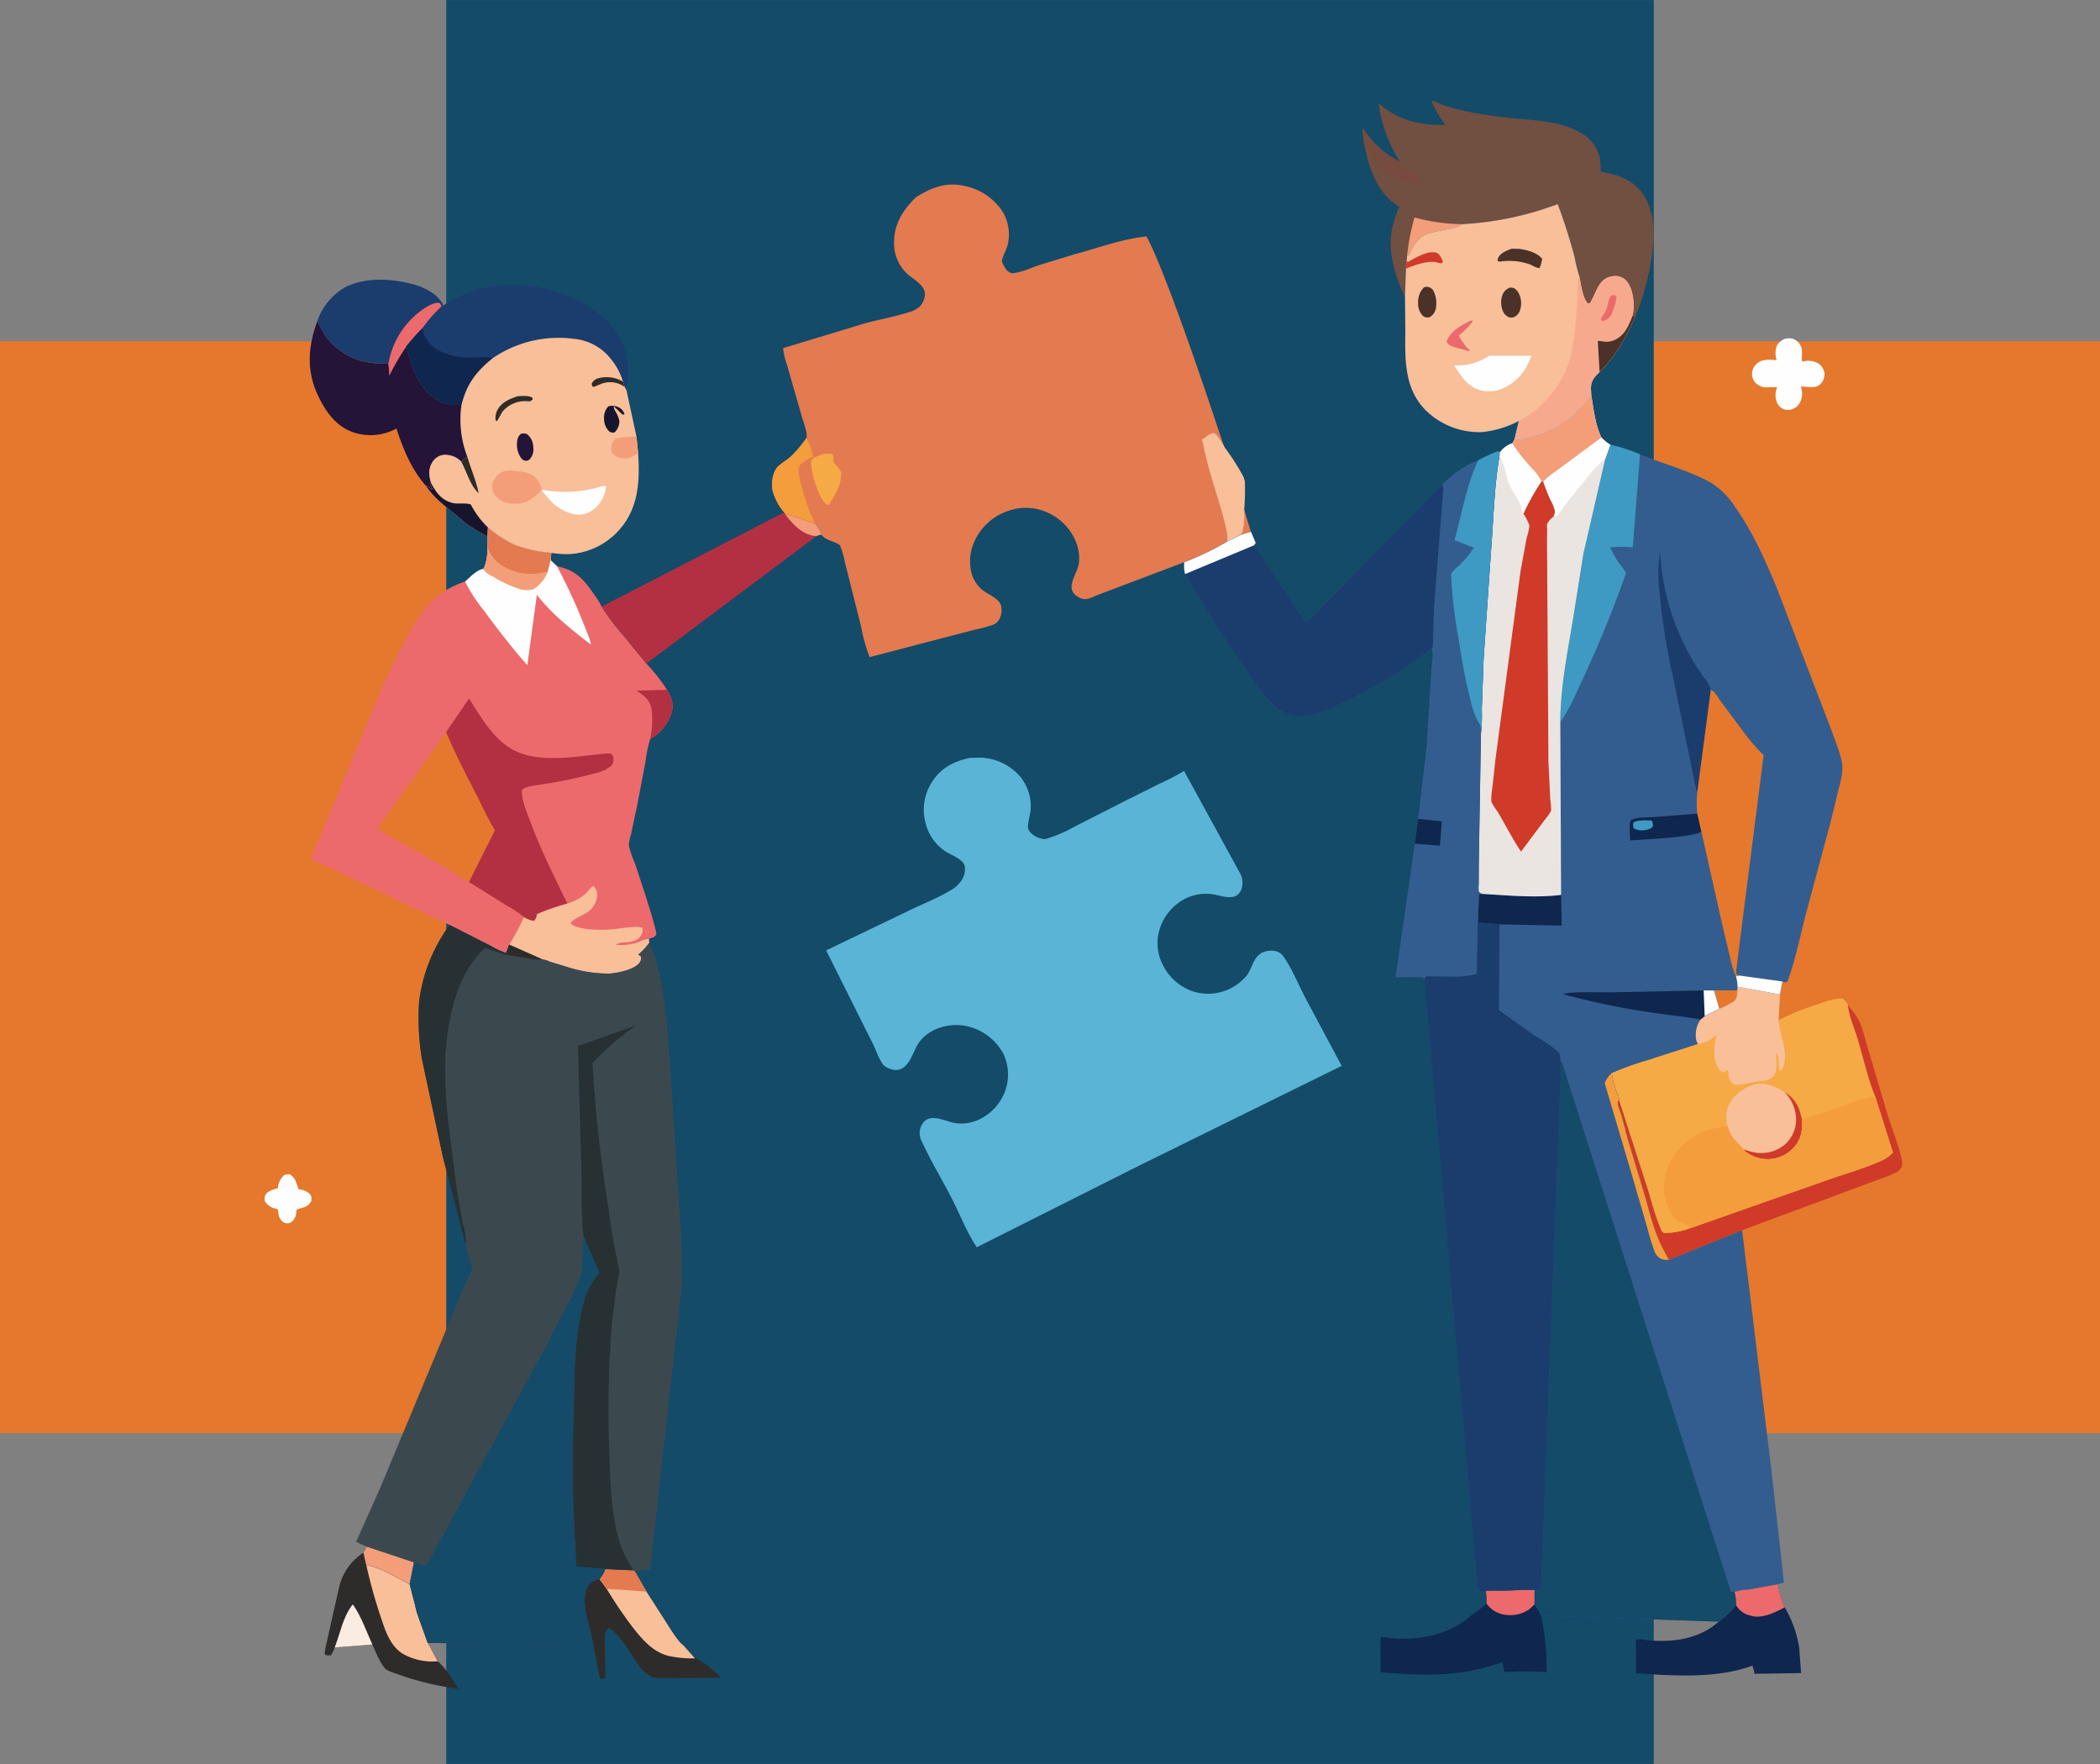 <svg xmlns="http://www.w3.org/2000/svg" xmlns:xlink="http://www.w3.org/1999/xlink" width="400" height="336" viewBox="0 0 400 336">
  <rect x="0" y="0" width="400" height="336" fill="#808080" stroke="none"/>
  <defs>
    <clipPath id="clip-path">
      <rect id="Rectángulo_421525" data-name="Rectángulo 421525" width="400" height="336" transform="translate(181 5001.991)" fill="#fff" stroke="#707070" stroke-width="1"/>
    </clipPath>
    <clipPath id="clip-path-2">
      <rect id="Rectángulo_421905" data-name="Rectángulo 421905" width="327.339" height="319.628" fill="none"/>
    </clipPath>
    <clipPath id="clip-path-3">
      <path id="Trazado_1180236" data-name="Trazado 1180236" d="M609.589,26.653a18.387,18.387,0,0,0,2.7,4.631c-5.039.071-8.9-.8-12.747-4.141l.3,1.964a27.613,27.613,0,0,0,3.746,9.177,17.4,17.4,0,0,1-7.049-6.378,15.429,15.429,0,0,0,.2,2.7c.792,4.451,2.335,9.334,6.259,12.005l.453.28a27.648,27.648,0,0,0-1.3,3.94l-.06.26c-.894,4.2.6,9.2,2.472,12.94l.183-5.377a9.513,9.513,0,0,1,.137-1.493l.1-1.142.348.05.1-.28a8.758,8.758,0,0,1,2.216-3.149c1.205-.879,3.568-1.174,5.03-1.485a7.543,7.543,0,0,0,2.811-.973,60.643,60.643,0,0,0,18.164-3.821,102.677,102.677,0,0,1,3.245,10.2,28.9,28.9,0,0,0,.868,3.515c.327,1.486.586,4.017,1.581,5.159l.378.042c1.327-1.843,1.531-4.723,4.253-5.155a2.924,2.924,0,0,1,2.53.627c1.269,1.126,1.611,3.409,1.626,5.023a10.866,10.866,0,0,1-.189,1.772l.406.366c2.283-5.015,4.517-14.585,3.116-19.858l-.088-.314a10.049,10.049,0,0,0-1.463-3.267c-1.976-2.786-4.856-3.747-8.082-4.278a12.6,12.6,0,0,0-.191-2.747,7.281,7.281,0,0,0-3.374-4.529c-4.027-2.428-8.956-2.477-13.5-2.949-2.846-.3-5.621-.687-8.428-1.252a34.472,34.472,0,0,1-4.79-1.324,10.276,10.276,0,0,0-1.9-.753.258.258,0,0,0-.062.006" transform="translate(-596.519 -26.647)" fill="none"/>
    </clipPath>
    <linearGradient id="linear-gradient" x1="-4.886" y1="5.3" x2="-4.878" y2="5.3" gradientUnits="objectBoundingBox">
      <stop offset="0" stop-color="#523a2f"/>
      <stop offset="1" stop-color="#714f41"/>
    </linearGradient>
    <clipPath id="clip-path-5">
      <path id="Trazado_1180256" data-name="Trazado 1180256" d="M692.281,116.022c-2.723.432-2.927,3.312-4.253,5.155l-.378-.042c-1-1.142-1.254-3.674-1.581-5.159l-.129.34a2.787,2.787,0,0,0-.146,1.077c.011,2.077-.187,4.179-.333,6.251-.258,3.64-.6,7.284-2.116,10.653a21,21,0,0,1-4.643,6.346,17.812,17.812,0,0,1-4.139,2.925l-.844,3.513a.852.852,0,0,0,.415.134,7.34,7.34,0,0,0,1.95-.393,20.029,20.029,0,0,0,7.294-3.187,20.424,20.424,0,0,0,4.208-4.006l.771-.98-.062-1.112c-.056-1.651.576-2.2,1.635-3.32,3.1-2.95,4.987-6.553,6.723-10.407l-.406-.366a10.872,10.872,0,0,0,.189-1.772c-.015-1.614-.357-3.9-1.626-5.023a2.711,2.711,0,0,0-1.87-.682,4.208,4.208,0,0,0-.659.055" transform="translate(-673.718 -115.967)" fill="none"/>
    </clipPath>
    <linearGradient id="linear-gradient-2" x1="-6.713" y1="8.926" x2="-6.703" y2="8.926" gradientUnits="objectBoundingBox">
      <stop offset="0" stop-color="#e5785e"/>
      <stop offset="1" stop-color="#f7a98e"/>
    </linearGradient>
  </defs>
  <g id="Enmascarar_grupo_1211514" data-name="Enmascarar grupo 1211514" transform="translate(-181 -5001.991)" clip-path="url(#clip-path)">
    <rect id="Rectángulo_421524" data-name="Rectángulo 421524" width="400" height="208" transform="translate(181 5066.991)" fill="#e5782d"/>
    <path id="Trazado_1177184" data-name="Trazado 1177184" d="M0,0H230V335.981H0Z" transform="translate(266 5002)" fill="#134b69"/>
    <g id="Grupo_1224198" data-name="Grupo 1224198" transform="translate(217.331 5011.176)">
      <g id="Grupo_1224189" data-name="Grupo 1224189" transform="translate(0 0.001)">
        <g id="Grupo_1224188" data-name="Grupo 1224188" transform="translate(0 0)" clip-path="url(#clip-path-2)">
          <path id="Trazado_1180227" data-name="Trazado 1180227" d="M41.477,573.153l.886-.073c1.071.61,1.32,1.763,1.695,2.861a3.5,3.5,0,0,1,2,.775c.535.533.469.679.465,1.4-.725,1.43-1.586,1.149-2.855,1.755l-.061.679a2.353,2.353,0,0,1-1.061,1.746l-.29.082a1.2,1.2,0,0,1-1.118-.2,2.22,2.22,0,0,1-.9-1.664,1.9,1.9,0,0,0-.214-.8l-.194-.052a3.193,3.193,0,0,1-2.173-1.413,1.837,1.837,0,0,1,.053-1.1c.4-.906,1.573-1.132,2.432-1.428a3.443,3.443,0,0,1,1.329-2.56" transform="translate(-23.532 -358.607)" fill="#fefefe"/>
          <path id="Trazado_1180228" data-name="Trazado 1180228" d="M801.092,147.672l.657-.062a2.29,2.29,0,0,1,1.654.735c.9.893.769,1.824.734,3a1.27,1.27,0,0,0,.122.737,3.721,3.721,0,0,1,3.015.32,2.735,2.735,0,0,1,1.171,1.865,2.626,2.626,0,0,1-.638,1.926c-1.037,1.222-2.564.492-3.885.65l.084.21a3.63,3.63,0,0,1-.292,2.9,2.6,2.6,0,0,1-1.888,1.294,3.6,3.6,0,0,1-.842-.036,2.3,2.3,0,0,1-1.458-1.1,3.564,3.564,0,0,1-.174-2.9l.069-.27-1.637,0a2.884,2.884,0,0,1-2.536-.912,2.372,2.372,0,0,1-.589-1.769,2.534,2.534,0,0,1,.9-1.8c1.024-.909,2.288-.79,3.553-.7l.226.019a4.088,4.088,0,0,1,.052-2.777,2.873,2.873,0,0,1,1.7-1.34" transform="translate(-497.257 -92.368)" fill="#fefefe"/>
          <path id="Trazado_1180230" data-name="Trazado 1180230" d="M770.128,486.955a18.287,18.287,0,0,1,2.223,3.136c.67,1.649,1.095,3.471,1.619,5.178L777.5,507.19c.9,3.065,2.242,6.145,2.915,9.255a3.894,3.894,0,0,1,.006,1.317,2.992,2.992,0,0,1-.939,1,26.261,26.261,0,0,1-3.763,1.534l-5.969,2.223-16.24,6.016-3.514,1.338-13.982,5.636c-.73-1.407-1.523-2.827-2.111-4.3-1.048-2.622-1.688-5.391-2.492-8.091l-3.159-10.477-.172-.582-.084-.468-.185-.35a3.482,3.482,0,0,0-.161-.973c-.163-.363-.109-.148-.174-.5a22.935,22.935,0,0,0-.979-3.233,2.583,2.583,0,0,1-.18-1.263l.262-.082,5.653,17.565a66.227,66.227,0,0,0,2.289,6.942,1.7,1.7,0,0,0,.588.7,14.4,14.4,0,0,0,5-.924l8.8-3.1,16.233-5.7c3.782-1.385,7.837-2.461,11.508-4.113a7.3,7.3,0,0,0,2.064-1.493l-3.342-10.582c-1.428-3.408-2.292-7.391-3.351-10.941-.631-2.115-1.693-4.394-1.89-6.585" transform="translate(-454.489 -304.714)" fill="#cf3b28"/>
          <path id="Trazado_1180231" data-name="Trazado 1180231" d="M62,138.976a33.5,33.5,0,0,0,1.638,2.925,13.122,13.122,0,0,0,6.712,4.607,17.448,17.448,0,0,0,5.221.5l.164,2.272a43.476,43.476,0,0,1,3.225-5.512c.984,3.792,2.339,8.062,5.921,10.235,1.61.976,2.769.922,4.6.879a19.727,19.727,0,0,0,1.086,9.838l-1.14.974a4.18,4.18,0,0,0-3.09-1.284,2.791,2.791,0,0,0-2.112,1.009,3.694,3.694,0,0,0-.85,2.894,6.639,6.639,0,0,0,.324,1.506l-.241.185.149.237c.176.289.346.508.259.844a4.288,4.288,0,0,0-1.178-.814h-.019c-2.676-2.979-4.386-7.1-5.585-10.872l-.612.313a10.36,10.36,0,0,1-7.668.395c-3.366-1.21-5.3-4.054-6.746-7.169-2.159-4.651-1.786-9.258-.055-13.96" transform="translate(-37.898 -86.965)" fill="#231438"/>
          <path id="Trazado_1180232" data-name="Trazado 1180232" d="M64.394,125.728a11.843,11.843,0,0,1,5.294-6.468c4.264-2.177,9.847-1.633,14.255-.186,1.8.785,3.645,1.742,4.442,3.657a23.875,23.875,0,0,1,18.593-3.381c5.318,1.09,11.355,3.847,14.426,8.535,2.2,3.353,2.453,7.074,1.883,10.94a3.508,3.508,0,0,1-.338-.624l-.328-.977a12.138,12.138,0,0,0-2.22-4.211,10.038,10.038,0,0,0-7.01-3.926,22.252,22.252,0,0,0-15.556,3.655c-3.171,2.569-4.963,4.906-5.963,8.893-1.828.043-2.987.1-4.6-.879-3.582-2.172-4.938-6.442-5.921-10.235a43.478,43.478,0,0,0-3.225,5.512l-.164-2.272a17.448,17.448,0,0,1-5.221-.5,13.122,13.122,0,0,1-6.712-4.607,33.5,33.5,0,0,1-1.638-2.925" transform="translate(-40.295 -73.717)" fill="#1b3d6d"/>
          <path id="Trazado_1180233" data-name="Trazado 1180233" d="M100.659,141.117l.143-.717a15.732,15.732,0,0,1,5.854-9.183c.911-.691,2.53-1.8,3.692-1.64l.451.618a28.192,28.192,0,0,0-3.7,4.23,41.848,41.848,0,0,0-3.052,3.453,43.427,43.427,0,0,0-3.224,5.512Z" transform="translate(-62.988 -81.073)" fill="#ec6a6b"/>
          <path id="Trazado_1180234" data-name="Trazado 1180234" d="M112.765,142.559a6.116,6.116,0,0,0,2.936,4.123A12.131,12.131,0,0,0,119.763,148l.272.047c1.992.323,4.27-.269,6.159.183-3.171,2.569-4.963,4.906-5.963,8.893-1.828.043-2.987.1-4.6-.879-3.583-2.172-4.938-6.442-5.922-10.235a41.786,41.786,0,0,1,3.052-3.453" transform="translate(-68.653 -89.207)" fill="#0f264e"/>
        </g>
      </g>
      <g id="Grupo_1224191" data-name="Grupo 1224191" transform="translate(223.245 9.973)">
        <g id="Grupo_1224190" data-name="Grupo 1224190" clip-path="url(#clip-path-3)">
          <rect id="Rectángulo_421906" data-name="Rectángulo 421906" width="46.671" height="60.215" transform="translate(-4.129 40.863) rotate(-84.295)" fill="url(#linear-gradient)"/>
        </g>
      </g>
      <g id="Grupo_1224193" data-name="Grupo 1224193" transform="translate(0 0.001)">
        <g id="Grupo_1224192" data-name="Grupo 1224192" transform="translate(0 0)" clip-path="url(#clip-path-2)">
          <path id="Trazado_1180237" data-name="Trazado 1180237" d="M619.138,93.254a40.982,40.982,0,0,1,1.392-7.109,36,36,0,0,0,9.107,1.272,7.549,7.549,0,0,1-2.811.973c-1.461.311-3.825.606-5.03,1.485a8.76,8.76,0,0,0-2.216,3.149l-.1.28Z" transform="translate(-387.428 -53.906)" fill="#f39e79"/>
          <path id="Trazado_1180238" data-name="Trazado 1180238" d="M596.734,43.4a15.427,15.427,0,0,1-.2-2.7,17.4,17.4,0,0,0,7.049,6.378l.03.007c1.587,1.723,3.658,3.152,5.4,4.742a25.913,25.913,0,0,1-7.421-2.419,8.474,8.474,0,0,1-3.462-3.479l-.21-.43a3.581,3.581,0,0,1-.621-1.423c-.092-.376-.273-.43-.563-.674" transform="translate(-373.273 -25.469)" fill="#774b3d"/>
          <path id="Trazado_1180239" data-name="Trazado 1180239" d="M132.423,151.219a22.251,22.251,0,0,1,15.556-3.655,10.037,10.037,0,0,1,7.01,3.926,12.138,12.138,0,0,1,2.221,4.211l.328.977a3.511,3.511,0,0,0,.338.624l1.906,8.855.318,3.119c.336,5.244.127,10.42-3.527,14.58a13.709,13.709,0,0,1-9.368,4.686,17.6,17.6,0,0,1-3.647-.229,26.408,26.408,0,0,1-6.968-1.523,23.576,23.576,0,0,1-5.089-3.31l-.058,1.714a29.761,29.761,0,0,1-4.284-2.59c-2.558-2.368-5.552-4.093-7.492-7.1a4.286,4.286,0,0,1,1.177.814c.087-.336-.082-.555-.258-.844l-.149-.237.242-.185a6.685,6.685,0,0,1-.324-1.506,3.7,3.7,0,0,1,.85-2.894,2.794,2.794,0,0,1,2.112-1.009,4.181,4.181,0,0,1,3.089,1.284l1.14-.975a19.721,19.721,0,0,1-1.086-9.837c1-3.988,2.792-6.324,5.962-8.893" transform="translate(-74.882 -92.194)" fill="#f8bf99"/>
          <path id="Trazado_1180240" data-name="Trazado 1180240" d="M210.346,169.244l-.764-.425a4.738,4.738,0,0,0-3.725-.125l-1.421.593-.281-.178-.1-.438a1.9,1.9,0,0,1,1.285-1.05,6.2,6.2,0,0,1,4.17.365l.5.28Z" transform="translate(-127.69 -104.76)" fill="#2e2c2a"/>
          <path id="Trazado_1180241" data-name="Trazado 1180241" d="M138.812,207.767c.685,2.326,1.711,4.624,2.182,7-1.641-1.457-2.266-4.106-3.323-6.024Z" transform="translate(-86.149 -130.011)" fill="#2e2c2a"/>
          <path id="Trazado_1180242" data-name="Trazado 1180242" d="M159.333,177.033c.859-.038,2.165-.2,2.876.338l-.044.333-.5.292h-.329a5.646,5.646,0,0,0-4.909,1.993l-1,1.781-.27-.119a3.127,3.127,0,0,1,.3-1.939c.783-1.534,2.342-2.169,3.882-2.677" transform="translate(-97.068 -110.746)" fill="#2e2c2a"/>
          <path id="Trazado_1180243" data-name="Trazado 1180243" d="M211.177,182.1l.229-.061a2.71,2.71,0,0,1,1.931.351,2.132,2.132,0,0,1,.92,1.207l-.359.086-1.717-1.636a2.452,2.452,0,0,0,.314.959,5.573,5.573,0,0,1,.78,1.891,2.953,2.953,0,0,1-.855,2.1c-.3.221-.612.043-.955-.024a3.223,3.223,0,0,1-1.094-2.342,3.138,3.138,0,0,1,.8-2.526" transform="translate(-131.632 -113.88)" fill="#17142e"/>
          <path id="Trazado_1180244" data-name="Trazado 1180244" d="M166.826,196.144a1.747,1.747,0,0,1,1.151.04,3.24,3.24,0,0,1,1.2,2.578,2.747,2.747,0,0,1-.757,2.3c-.363.194-.223.166-.6.206a1.159,1.159,0,0,1-.9-.438,4.316,4.316,0,0,1-.823-3.1,2.073,2.073,0,0,1,.725-1.591" transform="translate(-103.931 -122.689)" fill="#231438"/>
          <path id="Trazado_1180245" data-name="Trazado 1180245" d="M218.846,197.634l.318,3.119c-1.153.741-1.875,1.3-3.318.956a2.485,2.485,0,0,1-1.762-1.215,2.824,2.824,0,0,1,.487-2.22c.537-.619,3.412-.571,4.275-.639" transform="translate(-133.947 -123.67)" fill="#f39e79"/>
          <path id="Trazado_1180246" data-name="Trazado 1180246" d="M119.667,221.843a4.284,4.284,0,0,1,1.177.814c.087-.337-.082-.555-.258-.845l-.149-.237.242-.185c.933,1.746,1.879,3.119,3.894,3.718,1.157.344,2.716-.065,3.666.354a16.385,16.385,0,0,0,3.263,4.36l-.058,1.714a29.724,29.724,0,0,1-4.284-2.589c-2.558-2.368-5.552-4.094-7.492-7.1" transform="translate(-74.882 -138.536)" fill="#17142e"/>
          <path id="Trazado_1180247" data-name="Trazado 1180247" d="M190.2,222.733c.321-.04.14-.049.535.1a6.014,6.014,0,0,1-.962,2.8,5.332,5.332,0,0,1-3.367,2.488c-2.051.38-3.82-.624-5.428-1.751a22.706,22.706,0,0,1-2.6-2.936,24.3,24.3,0,0,0,11.819-.7" transform="translate(-111.62 -139.36)" fill="#fefefe"/>
          <path id="Trazado_1180248" data-name="Trazado 1180248" d="M155.848,215.089a11.119,11.119,0,0,1,4.7.544c1.392.579,1.832,1.655,2.348,2.978a9.822,9.822,0,0,1-2.959,2.347,6.318,6.318,0,0,1-2.954.348l-.255-.048-.244-.043a4.022,4.022,0,0,1-2.64-1.653,2.7,2.7,0,0,1-.335-2.3,3.687,3.687,0,0,1,2.341-2.174" transform="translate(-95.979 -134.574)" fill="#f39e79"/>
          <path id="Trazado_1180249" data-name="Trazado 1180249" d="M628.93,83.153a60.655,60.655,0,0,0,18.164-3.821,102.709,102.709,0,0,1,3.245,10.2,28.906,28.906,0,0,0,.868,3.515c.328,1.486.586,4.017,1.581,5.159l.378.043c1.327-1.843,1.531-4.724,4.253-5.156a2.925,2.925,0,0,1,2.53.627c1.269,1.126,1.611,3.409,1.626,5.022a10.872,10.872,0,0,1-.189,1.773l.406.366c-1.736,3.855-3.623,7.457-6.723,10.407-1.059,1.125-1.692,1.67-1.635,3.32l.062,1.112-.771.98a20.424,20.424,0,0,1-4.208,4.006,20.042,20.042,0,0,1-7.294,3.187,7.354,7.354,0,0,1-1.95.393.852.852,0,0,1-.415-.134l.844-3.513a19.293,19.293,0,0,1-7,2.119,14.58,14.58,0,0,1-10.38-3.8c-4.388-4.076-4.328-9.637-4.25-15.185L618.008,97l.183-5.377a9.5,9.5,0,0,1,.137-1.493l.1-1.142.348.05.1-.28a8.763,8.763,0,0,1,2.216-3.149c1.205-.879,3.568-1.174,5.03-1.485a7.544,7.544,0,0,0,2.811-.973" transform="translate(-386.721 -49.643)" fill="#f8bf99"/>
          <path id="Trazado_1180250" data-name="Trazado 1180250" d="M618.635,105.459l.23.219c1.375-.731,3.862-2.3,5.494-1.728.554.2.941,1.036,1.128,1.541l-.067.42a2.7,2.7,0,0,1-.973-.128c-1.71-.458-4.341.514-5.949,1.171a9.5,9.5,0,0,1,.137-1.493" transform="translate(-387.027 -64.969)" fill="#cf3b28"/>
          <path id="Trazado_1180251" data-name="Trazado 1180251" d="M643.588,138.63l.374-.087.185.18a17.171,17.171,0,0,1-2.67,2.689,9.171,9.171,0,0,0,2.086,2.8l-.058.194-1.547-.411-1.667-.476a1.845,1.845,0,0,1-1.158-.957c.894-2.116,2.55-2.875,4.455-3.93" transform="translate(-399.94 -86.694)" fill="#ec6a6b"/>
          <path id="Trazado_1180252" data-name="Trazado 1180252" d="M625.774,121.543a1.271,1.271,0,0,1,.46-.135,1.556,1.556,0,0,1,1.3.652,5.21,5.21,0,0,1,.571,3.133,2.5,2.5,0,0,1-1.132,1.957l-.307.1a1.317,1.317,0,0,1-1.153-.387,3.363,3.363,0,0,1-.836-2.425,3.918,3.918,0,0,1,1.095-2.9" transform="translate(-390.894 -75.97)" fill="#4a3229"/>
          <path id="Trazado_1180253" data-name="Trazado 1180253" d="M668.7,121.775l.631.088a2.429,2.429,0,0,1,1.087,1.293,4.176,4.176,0,0,1,.058,3.113,2.027,2.027,0,0,1-1.332,1.221,2.626,2.626,0,0,1-.655-.025,2.136,2.136,0,0,1-1.229-1.229,4.31,4.31,0,0,1-.1-2.969,2.361,2.361,0,0,1,1.54-1.492" transform="translate(-417.339 -76.201)" fill="#4a3229"/>
          <path id="Trazado_1180254" data-name="Trazado 1180254" d="M667.816,102.052l1.332.016c1.471.161,3.535.714,4.474,1.9a7.4,7.4,0,0,1-.511,1.8,4.53,4.53,0,0,1-1.587-.641,11.624,11.624,0,0,0-5.631-.658,1.142,1.142,0,0,1-.762-.091,1.476,1.476,0,0,1,.088-.528c.419-.992,1.673-1.461,2.6-1.8" transform="translate(-416.209 -63.86)" fill="#4a3229"/>
          <path id="Trazado_1180255" data-name="Trazado 1180255" d="M649.687,156.518h8.089l-.586,1.308a9.491,9.491,0,0,1-5.917,5.293,7.846,7.846,0,0,1-3.131.007c-2.513-.659-3.825-2.717-5.1-4.789a10.691,10.691,0,0,0,6.648-1.82" transform="translate(-402.383 -97.942)" fill="#fefefe"/>
        </g>
      </g>
      <g id="Grupo_1224195" data-name="Grupo 1224195" transform="translate(252.137 43.401)">
        <g id="Grupo_1224194" data-name="Grupo 1224194" clip-path="url(#clip-path-5)">
          <rect id="Rectángulo_421908" data-name="Rectángulo 421908" width="36.547" height="30.925" transform="matrix(0.286, -0.958, 0.958, 0.286, -8.573, 28.738)" fill="url(#linear-gradient-2)"/>
        </g>
      </g>
      <g id="Grupo_1224197" data-name="Grupo 1224197" transform="translate(0 0.001)">
        <g id="Grupo_1224196" data-name="Grupo 1224196" transform="translate(0 0)" clip-path="url(#clip-path-2)">
          <path id="Trazado_1180257" data-name="Trazado 1180257" d="M719.659,125.641l.634-.08.314.361a9.446,9.446,0,0,1-.544,2.236c-.365,1.129-.543,1.7-1.641,2.262l-.642.119-.193-.314c.313-.606.73-1.165,1.018-1.778.442-.934.354-1.984,1.053-2.807" transform="translate(-449.033 -78.571)" fill="#ec6a6b"/>
          <path id="Trazado_1180258" data-name="Trazado 1180258" d="M722.786,135.945l.406.366c-1.737,3.855-3.623,7.457-6.723,10.407l-.341-5.915,1.007.11a3.586,3.586,0,0,0,2.152-.253c2.023-.872,2.734-2.818,3.5-4.714" transform="translate(-448.119 -85.068)" fill="#4a3229"/>
          <path id="Trazado_1180259" data-name="Trazado 1180259" d="M747.231,477.67l8.087,1.463-.284,4.927a41.927,41.927,0,0,1,7.721-3.1,12.362,12.362,0,0,1,4.431-1.074,2.952,2.952,0,0,1,1.059,1.261c.2,2.191,1.259,4.47,1.89,6.585,1.059,3.55,1.924,7.534,3.351,10.941l3.342,10.582a7.3,7.3,0,0,1-2.064,1.493c-3.671,1.652-7.726,2.728-11.508,4.113l-16.233,5.7-8.8,3.1a14.4,14.4,0,0,1-5,.924,1.7,1.7,0,0,1-.588-.7,66.222,66.222,0,0,1-2.289-6.942l-5.653-17.565a2.357,2.357,0,0,0-.283-1.188,5.862,5.862,0,0,1-.284-.659l-.273-.831-.2-.655a7.813,7.813,0,0,1-.357-1.976,54.863,54.863,0,0,1,7.043-2.509l9.324-2.986-.279-.647a5.131,5.131,0,0,1,.793-4.01l.792-.668,2.8-1.388-1.01-3.492,4.42-.013Z" transform="translate(-452.606 -298.904)" fill="#f6aa46"/>
          <path id="Trazado_1180260" data-name="Trazado 1180260" d="M787.7,527.011a8.2,8.2,0,0,1,4.813,1.591l.069-.013a6.388,6.388,0,0,1,2.968,3.759l.376,1.424c.118,2.184-.1,3.83-1.665,5.511a6.721,6.721,0,0,1-4.775,2.1,6.926,6.926,0,0,1-4.291-1.433,1.443,1.443,0,0,1-.292-.427c-1.531-1.475-2.493-2.24-3.144-4.371l-.082-.279a5.819,5.819,0,0,1,.625-4.4,7.893,7.893,0,0,1,5.4-3.467" transform="translate(-489.022 -329.778)" fill="#f8bf99"/>
          <path id="Trazado_1180261" data-name="Trazado 1180261" d="M798.273,531.23a6.388,6.388,0,0,1,2.968,3.759l.376,1.424c.118,2.184-.1,3.83-1.665,5.511a6.721,6.721,0,0,1-4.775,2.1,6.926,6.926,0,0,1-4.291-1.433,1.443,1.443,0,0,1-.292-.427,10.082,10.082,0,0,0,2.206.61,6.953,6.953,0,0,0,5.363-1.375,6.377,6.377,0,0,0,2.33-4.538,7.538,7.538,0,0,0-2.219-5.632" transform="translate(-494.716 -332.419)" fill="#cf3b28"/>
          <path id="Trazado_1180262" data-name="Trazado 1180262" d="M773.865,477.67l8.087,1.463-.284,4.927.028.275c.309,2.79,2.15,6.589.548,9.212l-.307.2c-.432-1.055-.022-2.41-.561-3.391l-.189.17.024.253c.084,1,.245,3.08-.4,3.853a3.34,3.34,0,0,1-2.477.984l-.2-.008-3.1.573c-.681.092-1.572.326-2.148-.148a2.529,2.529,0,0,1-.76-2.013c-.028-.312-.082-.279-.3-.481a1.219,1.219,0,0,1-.8.472,4.188,4.188,0,0,1-.739-.762c-1.345-1.987-.808-4.337-.427-6.529a5.3,5.3,0,0,1-3.293,1.806l-.271.049-.279-.647a5.13,5.13,0,0,1,.793-4.01l.792-.668,2.8-1.388-1.01-3.492,4.42-.013Z" transform="translate(-479.24 -298.904)" fill="#f8bf99"/>
          <path id="Trazado_1180263" data-name="Trazado 1180263" d="M775.308,479.518l4.42-.013c-.049.786.047,1.523-.636,2.066a14.747,14.747,0,0,1-2.773,1.439Z" transform="translate(-485.152 -300.052)" fill="#e5782d"/>
          <path id="Trazado_1180264" data-name="Trazado 1180264" d="M790.125,533.771l3.342,10.582a7.3,7.3,0,0,1-2.064,1.493c-3.671,1.652-7.726,2.728-11.508,4.113l-16.233,5.7-8.8,3.1-.322-.537a10.027,10.027,0,0,1-2.152-.945c-1.3-.8-1.748-2.365-2.133-3.737a6.864,6.864,0,0,1-.311-1.254A10.984,10.984,0,0,1,752.4,544c2.622-3.108,5.616-4.259,9.575-4.626.651,2.131,1.613,2.9,3.144,4.371a1.445,1.445,0,0,0,.292.427,6.927,6.927,0,0,0,4.291,1.433,6.721,6.721,0,0,0,4.775-2.1c1.564-1.68,1.783-3.327,1.665-5.511a98.894,98.894,0,0,0,9.5-3.17,11.591,11.591,0,0,1,4.478-1.057" transform="translate(-469.245 -334.004)" fill="#f49d3c"/>
          <path id="Trazado_1180267" data-name="Trazado 1180267" d="M210.977,804.982c.211-.546.205-.638.689-.952.906.3,2.239,2.148,2.89,2.942l-.206.036c-.591.071-2.854.165-3.278-.172Z" transform="translate(-132.02 -503.125)" fill="#134b69"/>
          <path id="Trazado_1180268" data-name="Trazado 1180268" d="M204.4,774.045l5.259.238.335.15,2.253,3.9,2.656,4.145c.868,1.274,3.266,5.432,4.332,6.038l2.253,2.534c1.77.565,3.707,2.477,5.021,3.7l-12.247.058c-2.986-.311-4.573-4.461-6.279-6.6-.651-.793-1.984-2.638-2.89-2.942-.484.314-.478.406-.689.952l-.058.342a15.908,15.908,0,0,0-.006,2.73l.1,5.423a1.07,1.07,0,0,1-.906.23,5.709,5.709,0,0,1-.568-2.122l-.816-4.4-1.375-5.6c-.316-1.587-.6-4.083.313-5.507a3.227,3.227,0,0,1,2.211-1.383,6.244,6.244,0,0,0,1.1-1.894" transform="translate(-125.447 -484.362)" fill="#2e2c2a"/>
          <path id="Trazado_1180269" data-name="Trazado 1180269" d="M209.13,774.045l5.259.238.335.15,2.253,3.9,2.656,4.145c.868,1.274,3.266,5.432,4.332,6.038l2.253,2.534a20.1,20.1,0,0,1-5.087-.483c-3.018-.743-5.184-3.365-7-5.735A78.09,78.09,0,0,1,209.4,777.8l-1.368-1.858a6.244,6.244,0,0,0,1.1-1.894" transform="translate(-130.177 -484.362)" fill="#f8bf99"/>
          <path id="Trazado_1180270" data-name="Trazado 1180270" d="M209.13,774.045l5.259.238.335.15,2.253,3.9L209.4,777.8l-1.368-1.858a6.244,6.244,0,0,0,1.1-1.894" transform="translate(-130.177 -484.362)" fill="#e37a50"/>
          <path id="Trazado_1180271" data-name="Trazado 1180271" d="M75.511,765.685l.528,2.332c3,.655,5.543,2.328,8.269,3.666l1.085,4.173a9.438,9.438,0,0,0,.524,1.877l1.845,5.155,1.869,3.492.017,0c1.527,1.252,2.886,3.608,4,5.247a53.164,53.164,0,0,1-11.916-2.9,9.134,9.134,0,0,1-1.8-.722c-1.048-.707-2.181-3.662-2.738-4.813l-7.165.546a7.459,7.459,0,0,1-.737,1.531l-.936-.041-.272-.329.259-1.4,2.5-11.121a10.736,10.736,0,0,1,4.665-6.692" transform="translate(-42.608 -479.13)" fill="#2e2c2a"/>
          <path id="Trazado_1180272" data-name="Trazado 1180272" d="M73.286,800.318c1.094-2.85,1.5-5.627,3.372-8.138l.145.037c1.555,2.257,2.525,5.06,3.649,7.554Z" transform="translate(-45.859 -495.71)" fill="#fbece2"/>
          <path id="Trazado_1180273" data-name="Trazado 1180273" d="M89.332,771.915c3,.655,5.543,2.328,8.269,3.666l1.085,4.173a9.437,9.437,0,0,0,.524,1.877l1.846,5.155,1.869,3.492a11.44,11.44,0,0,1-6.747-1.493c-2.467-1.641-3.3-4.628-4.2-7.292a97.38,97.38,0,0,1-2.646-9.577" transform="translate(-55.9 -483.029)" fill="#f8bf99"/>
          <path id="Trazado_1180275" data-name="Trazado 1180275" d="M754.3,783.173a9.894,9.894,0,0,1,2.76-.449l5.505-1.014a20.285,20.285,0,0,0,1.34,4.422,22.309,22.309,0,0,1,2.74,7.623l.369,4.9-8.873.131a7.289,7.289,0,0,0-.408-1.551c-6.71,2.509-15.12,1.937-22.159,1.452l-.019-6.433a6.339,6.339,0,0,1,2.092.14c4.88.44,9.652-.125,13.516-3.391l.172-.148a21.145,21.145,0,0,0,3.276-3.181,8.8,8.8,0,0,0-.311-2.5" transform="translate(-460.278 -489.158)" fill="#0f264e"/>
          <path id="Trazado_1180276" data-name="Trazado 1180276" d="M785.648,783.173a9.894,9.894,0,0,1,2.76-.449l5.505-1.014a20.289,20.289,0,0,0,1.34,4.422c-1.847.96-4.392,2.268-6.536,1.579l-.2-.071a3.951,3.951,0,0,1-2.56-1.967,8.8,8.8,0,0,0-.311-2.5" transform="translate(-491.622 -489.158)" fill="#ec6a6b"/>
          <path id="Trazado_1180277" data-name="Trazado 1180277" d="M625.59,784.853c1.3-.157,2.691-.058,4-.1,1.77-.052,3.531-.21,5.3-.1l-.006,2.751a6.863,6.863,0,0,1,1.2,2.107,45.332,45.332,0,0,1,1.078,10.784,53.181,53.181,0,0,0-8.007,0l-.4-1.948c-7.463,2.837-15.346,2.719-23.188,1.935l-.037-4.674a10.625,10.625,0,0,1,.1-2l2.794.281c5.037.316,10.505-.934,14.345-4.352a23.217,23.217,0,0,0,2.964-2.315,9,9,0,0,0-.153-2.373" transform="translate(-378.915 -490.976)" fill="#0f264e"/>
          <path id="Trazado_1180278" data-name="Trazado 1180278" d="M659.123,784.853c1.3-.157,2.691-.058,4-.1,1.77-.052,3.531-.21,5.3-.1l-.006,2.751-1.01.911a6.221,6.221,0,0,1-4.366,1.068,5.074,5.074,0,0,1-3.769-2.157,9,9,0,0,0-.153-2.373" transform="translate(-412.448 -490.976)" fill="#ec6a6b"/>
          <path id="Trazado_1180280" data-name="Trazado 1180280" d="M95.005,243.921a23.576,23.576,0,0,0,5.089,3.31,26.426,26.426,0,0,0,6.968,1.523l-.117,1.4,1.223,1.168c3.512.677,5.146,2.542,7.056,5.361a14.662,14.662,0,0,1,1.436,2.314,41.554,41.554,0,0,0,4.012,5.358l4.5,5.494a31.341,31.341,0,0,1,3.933,5c.863,1.44,1.341,2.549.9,4.234a8.616,8.616,0,0,1-3.846,4.973l-.256.138a27.231,27.231,0,0,0-.918,4.481l-1.494,7.838-1.254,5.924a9.752,9.752,0,0,0-.412,2.011,19.644,19.644,0,0,0,1.184,3.483c.576,1.727,4.19,12.5,4.05,13.486-.035.245-.392.472-.608.58l-.807.273.051.8a14.957,14.957,0,0,1-2.052,2.2l.5.367a1.44,1.44,0,0,1-.271,1.171c-.958,1.336-4.232,2-5.789,2.085a25.98,25.98,0,0,1-7.945-1.242l-3.4-1.042a5.5,5.5,0,0,0-1.458-.447l-6.251-2.784a12.251,12.251,0,0,1-.6,1.6,14.962,14.962,0,0,1-2.913-1.362l-7.815-3.974L61.345,307.069a39.686,39.686,0,0,1,1.9-4.758l2.558-6.266L72.651,279.7a132.131,132.131,0,0,1,6.966-14.988,11.093,11.093,0,0,0,.7-1.249c.819-1.291,1.552-2.635,2.5-3.843a16.059,16.059,0,0,1,7.84-5.4c.993-.846,2.2-2.225,3.5-2.408.885-1.716.8-4.137.829-6.016l-.028-.163Z" transform="translate(-38.387 -152.635)" fill="#ec6a6b"/>
          <path id="Trazado_1180281" data-name="Trazado 1180281" d="M232.719,326.56c.864,1.44,1.341,2.549.9,4.234a8.612,8.612,0,0,1-3.846,4.972l-.256.138a17.674,17.674,0,0,0,.246-5.8c-.335-1.7-1.487-2.452-2.841-3.4Z" transform="translate(-141.998 -204.346)" fill="#b33042"/>
          <path id="Trazado_1180282" data-name="Trazado 1180282" d="M173.151,429.653l.205-.071a8.8,8.8,0,0,0,3.435-1.967,8.921,8.921,0,0,1,1.282-1.34,2.314,2.314,0,0,1,.759,1.669,4.246,4.246,0,0,1-1.353,2.97c-.888.859-3.2,1.553-3.723,2.489.609.76,2.6,1.065,3.515,1.16a26.467,26.467,0,0,0,4.289.015c1.292-.08,4.894-.8,5.916-.256a2.212,2.212,0,0,1-.774,1.961,2.027,2.027,0,0,1-1.064.543l-.347.092c-.919.223-2.134,0-2.927.589a10.14,10.14,0,0,0,4.4-.505,5.279,5.279,0,0,1,1.907-.623l.051.8a14.953,14.953,0,0,1-2.052,2.2l.5.367a1.442,1.442,0,0,1-.272,1.171c-.958,1.336-4.231,2-5.789,2.085a25.984,25.984,0,0,1-7.945-1.242l-3.4-1.042a5.492,5.492,0,0,0-1.458-.447l-6.251-2.784a38.143,38.143,0,0,0,2.814-5.258,4.836,4.836,0,0,0,1.962.719,2.369,2.369,0,0,0,.477-1.106l.043-.178a40.56,40.56,0,0,1,5.8-2.012" transform="translate(-101.407 -266.743)" fill="#f8bf99"/>
          <path id="Trazado_1180283" data-name="Trazado 1180283" d="M144,243.921a23.576,23.576,0,0,0,5.089,3.31,26.426,26.426,0,0,0,6.968,1.523l-.117,1.4,1.223,1.168a112.923,112.923,0,0,1,5.839,12.947,7.414,7.414,0,0,1,.622,1.982c-3.623-2.82-7.523-5.841-10.312-9.523L151.5,270.159c-2.917-3.309-5.678-6.869-8.284-10.426a30.487,30.487,0,0,1-3.574-5.511c.993-.846,2.2-2.225,3.5-2.408.885-1.716.8-4.137.829-6.016l-.028-.163Z" transform="translate(-87.384 -152.635)" fill="#fefefe"/>
          <path id="Trazado_1180284" data-name="Trazado 1180284" d="M149.85,243.921a23.575,23.575,0,0,0,5.089,3.31,26.426,26.426,0,0,0,6.968,1.523l-.117,1.4-.58,2.2a6.731,6.731,0,0,1-2.745,3.3,4.549,4.549,0,0,1-2.609-.054,22.712,22.712,0,0,1-4.868-2.256c-.808-.459-1.537-.7-2-1.524.885-1.716.8-4.137.829-6.016l-.028-.163Z" transform="translate(-93.232 -152.635)" fill="#e37a50"/>
          <path id="Trazado_1180285" data-name="Trazado 1180285" d="M149.82,248.936l.026.168c.1.671-.088,1.461.025,2.063a7.937,7.937,0,0,0,1.861,2.575,10.248,10.248,0,0,0,7.486,2.075l1.992-.326a6.733,6.733,0,0,1-2.745,3.3,4.553,4.553,0,0,1-2.609-.053,22.719,22.719,0,0,1-4.867-2.256c-.809-.459-1.537-.7-2-1.524.885-1.716.8-4.137.83-6.016" transform="translate(-93.231 -155.773)" fill="#f39e79"/>
          <path id="Trazado_1180286" data-name="Trazado 1180286" d="M107.96,348.018c1.756,4.186,3.858,8.206,5.926,12.244,1.1,2.139,2.115,4.43,3.39,6.459l-4.952,9.863a9.693,9.693,0,0,1-2.246-1.336l-4.044-2.455-11.245-6.266Z" transform="translate(-59.314 -217.774)" fill="#e5782d"/>
          <path id="Trazado_1180287" data-name="Trazado 1180287" d="M129.984,337.364l4.37-6.372c2.045,3.2,4.22,7.047,7.45,9.183l.225.152c4.988,3.295,12.8,1.629,18.4,1.136.726-.064,1.308-.045,1.4.863a1.89,1.89,0,0,1-.439,1.533,7.422,7.422,0,0,1-2.816,1.307,92.243,92.243,0,0,1-10.9,2.261c-.845.158-2.848.307-3.283,1.074.047,2.2.957,4.11,1.713,6.137,2,5.359,4.471,10.27,6.97,15.392a40.571,40.571,0,0,0-5.8,2.012l-.043.178a2.375,2.375,0,0,1-.477,1.106,4.844,4.844,0,0,1-1.963-.719,18.732,18.732,0,0,0-3.226-2.159l-7.227-4.517,4.952-9.863c-1.275-2.029-2.294-4.32-3.39-6.459-2.068-4.037-4.17-8.058-5.926-12.244" transform="translate(-81.338 -207.12)" fill="#b33042"/>
          <path id="Trazado_1180289" data-name="Trazado 1180289" d="M101.962,446.25l7.815,3.974a14.962,14.962,0,0,0,2.913,1.362,12.253,12.253,0,0,0,.6-1.6l6.251,2.784a5.5,5.5,0,0,1,1.458.447l3.4,1.042a25.98,25.98,0,0,0,7.945,1.242c1.558-.084,4.831-.748,5.789-2.085a1.44,1.44,0,0,0,.271-1.171l-.5-.367a14.957,14.957,0,0,0,2.052-2.2,13.75,13.75,0,0,1,1.321,3.546,50.814,50.814,0,0,1,1.352,6.1c.631,4.188.931,8.452,1.26,12.672l1.317,20.3c.385,6.866,1.064,13.89,1,20.761-.019,2.186-.317,4.369-.546,6.542-.208,1.969-.342,3.982-.671,5.932l-4.837,43.416-2.964.371-.335-.15-5.259-.238a6.243,6.243,0,0,1-1.1,1.894,3.227,3.227,0,0,0-2.211,1.383c-.914,1.424-.629,3.92-.313,5.507l1.375,5.6L97.8,583l-1.846-5.155a9.412,9.412,0,0,1-.524-1.877l-1.085-4.173c-2.726-1.338-5.269-3.011-8.269-3.666l-.528-2.332.655-1.115-2.075-.93,4.607-10.3,16.033-38.478,1.157-2.616a4.757,4.757,0,0,0,.39-.84,5.411,5.411,0,0,0-.383-1.115l-.966-3.365-4.314-16.693-4.007-18.748a49.1,49.1,0,0,1-.51-10.644,30.985,30.985,0,0,1,5.832-14.7" transform="translate(-52.641 -279.243)" fill="#3b494f"/>
          <path id="Trazado_1180290" data-name="Trazado 1180290" d="M160.922,456.235l6.251,2.784a7.058,7.058,0,0,1-2.9-.221l-4.03-.633.079-.331a12.309,12.309,0,0,0,.6-1.6" transform="translate(-100.273 -285.491)" fill="#2e2c2a"/>
          <path id="Trazado_1180291" data-name="Trazado 1180291" d="M88.575,762.705l8.959,2.987-.816,4.126c-2.726-1.338-5.268-3.011-8.269-3.666l-.528-2.332Z" transform="translate(-55.016 -477.266)" fill="#f39e79"/>
          <path id="Trazado_1180292" data-name="Trazado 1180292" d="M121.84,446.25l7.815,3.974a14.961,14.961,0,0,0,2.913,1.362l-.079.331-3.878-1.287c-5.507,4.931-7.189,13.634-7.573,20.692a83.928,83.928,0,0,0,.626,13.157l1.454,11.6,1.094,6.411c.234,1.231,1.006,3.361.628,4.543l-4.314-16.693-4.007-18.748a49.1,49.1,0,0,1-.51-10.644,30.985,30.985,0,0,1,5.832-14.7" transform="translate(-72.519 -279.243)" fill="#273133"/>
          <path id="Trazado_1180293" data-name="Trazado 1180293" d="M196.513,537.521c-.576-3.857-.321-8.1-.424-12.019l-.685-24.315,11.179-3.967a52.934,52.934,0,0,0-8.394,7.195,253.95,253.95,0,0,0,3.05,27.539,111.191,111.191,0,0,0,1.975,11.456c.266,1.01-.325,2.927-.5,3.98l-.743,5.853a198.19,198.19,0,0,0-.555,25.43c.175,5.268.27,10.707,1.6,15.836a18.49,18.49,0,0,0,2.72,6.053c.157.234.1.159.142.5l-5.259-.238-5.535-.457-.167-3.6a242.667,242.667,0,0,1-.342-24.487c.166-7.549-.046-15.892,2.193-23.147a12.5,12.5,0,0,1,2.744-4.719Z" transform="translate(-121.663 -311.137)" fill="#273133"/>
          <path id="Trazado_1180294" data-name="Trazado 1180294" d="M144.576,604.905l2.994,6.894a12.5,12.5,0,0,0-2.744,4.719c-2.239,7.255-2.027,15.6-2.193,23.147a242.667,242.667,0,0,0,.342,24.487l.167,3.6,5.535.457a6.243,6.243,0,0,1-1.1,1.894,3.227,3.227,0,0,0-2.211,1.383c-.914,1.424-.629,3.92-.313,5.507l1.375,5.6-31.55-.307-1.846-5.155a9.412,9.412,0,0,1-.524-1.877l-1.085-4.173.816-4.126,2.171.621.2-.131a10.54,10.54,0,0,0,1-1.733l3.047-5.576,18.585-34.092,4.71-9.111a42.28,42.28,0,0,0,1.836-3.872c.879-2.4.258-5.462.744-7.992Z" transform="translate(-69.726 -378.522)" fill="#134b69"/>
          <path id="Trazado_1180295" data-name="Trazado 1180295" d="M166.648,782.058a17.421,17.421,0,0,1,2.134-2.955c2.119-2.468,5.5-6.024,8.915-6.278l5.535.457a6.244,6.244,0,0,1-1.1,1.894,3.226,3.226,0,0,0-2.211,1.383c-.914,1.424-.629,3.92-.313,5.507Z" transform="translate(-104.281 -483.598)" fill="#134b69"/>
          <path id="Trazado_1180296" data-name="Trazado 1180296" d="M134.783,797.286l12.964.008,1.375,5.6-31.55-.307-1.846-5.155c1.219-.5,3.876-.148,5.244-.148Z" transform="translate(-72.416 -498.826)" fill="#134b69"/>
          <path id="Trazado_1180297" data-name="Trazado 1180297" d="M323.265,71.807c2.8-1.756,5.605-2.925,8.987-2.213a11.373,11.373,0,0,1,7.477,4.86,8.458,8.458,0,0,1,1.028,6.382c-.207.908-1.093,2.4-1.1,3.221a5.151,5.151,0,0,0,.573,1.129,2.112,2.112,0,0,0,1.271,1.09c1.705-.068,3.507-.968,5.118-1.512l6.744-2.061c4.684-1.26,9-2.91,13.811-3.445,4.919,8.641,21.521,60.063,20.479,58.847l.327-.464-.894-2.113a13.577,13.577,0,0,0-2.017.638l-2.5,1.217a56.4,56.4,0,0,1-8.183,3.94l-16.534,6.253c-1.039.418-2.141,1.1-3.25.584-3.374-1.564-.692-4.25-.3-6.591a8.032,8.032,0,0,0-.516-4.023,10.242,10.242,0,0,0-5.211-5.568,9.976,9.976,0,0,0-8.087-.3,10.768,10.768,0,0,0-6.261,6.132,8.721,8.721,0,0,0-.558,4.472,6.272,6.272,0,0,0,2.41,4.431c1.1.823,2.951,1.468,3.413,2.879a3.656,3.656,0,0,1-.417,2.727,2.438,2.438,0,0,1-1.124.929,28.16,28.16,0,0,1-3.5.936l-5.083,1.318-14.917,3.9a32.022,32.022,0,0,1-1.609-5.763L309.782,141.5a17.813,17.813,0,0,0-.991-3.42c-1.051-.835-2.591-.791-3.515-1.99l.013-.154a7.815,7.815,0,0,0-1.229-2c-1.943-.463-3.7-1.465-5.715-1.781l-.165-.32a10.343,10.343,0,0,1-2.229-4.246c-.223-1.338-.029-3.367.965-4.4.772-.8,1.852-1.353,2.676-2.128a25.147,25.147,0,0,0,2.809-3.376c.3-.865-.532-2.993-.815-3.928l-2.836-9.915a15.033,15.033,0,0,1-.787-3.3l15.7-4.759c2.76-.717,5.643-1.248,8.355-2.112A4.9,4.9,0,0,0,324,92.607a3.516,3.516,0,0,0,.984-2.306c.006-1.906-2.384-2.884-3.6-4.123a7.988,7.988,0,0,1-2.265-6.1c.065-3.348,1.822-6.006,4.142-8.266" transform="translate(-185.14 -43.417)" fill="#e37a50"/>
          <path id="Trazado_1180298" data-name="Trazado 1180298" d="M318.025,206.479a7.477,7.477,0,0,1,1.677-.059c.446.48.278.978.271,1.617a7.626,7.626,0,0,1,1.458,1.778c.241,2.178-1.084,4.506-2.291,6.241l-.288.122a1.518,1.518,0,0,1-.369-.282c-1.453-1.409-2.853-6.1-2.731-8.14.428-.763,1.5-1,2.272-1.278" transform="translate(-197.579 -129.157)" fill="#f6aa46"/>
          <path id="Trazado_1180299" data-name="Trazado 1180299" d="M302.4,198.427a12.049,12.049,0,0,1,1.287,3.533l-.178.078c-.594.266-2.208,1.158-2.459,1.777a3.814,3.814,0,0,0,.076,2.228,25.858,25.858,0,0,0,.66,2.578l.216.687a33.5,33.5,0,0,0,2.058,5.37c-1.943-.463-3.7-1.465-5.715-1.781l-.165-.32a10.343,10.343,0,0,1-2.229-4.246c-.223-1.338-.029-3.367.965-4.4.772-.8,1.852-1.353,2.676-2.128a25.147,25.147,0,0,0,2.809-3.376" transform="translate(-185.14 -124.167)" fill="#f49d3c"/>
          <path id="Trazado_1180301" data-name="Trazado 1180301" d="M514.593,197.052l.232-.112a3.8,3.8,0,0,0,.739-.52,2.765,2.765,0,0,1,1.171-.586,1.523,1.523,0,0,1,.453.165,13.535,13.535,0,0,1,1.83,2.683,44.117,44.117,0,0,1,3.329,5.16,4.133,4.133,0,0,1,.449,1.322,45.689,45.689,0,0,1-.131,5.326,15.561,15.561,0,0,1-.294,4.068,2.923,2.923,0,0,1-.429.738l-2.5,1.217a7.669,7.669,0,0,0-.1-1.975c-.913-4.156-2.388-8.272-3.512-12.383l-.782-3.073a8.305,8.305,0,0,0-.458-2.03" transform="translate(-322.008 -122.544)" fill="#f8bf99"/>
          <path id="Trazado_1180302" data-name="Trazado 1180302" d="M676.7,176.574c.432,2.613.762,5.648,1.918,8.058a7.945,7.945,0,0,0,1.684,1.378,31.265,31.265,0,0,1,5.672,1.837c4.437,1.833,9.377,3.074,13.568,5.438a15.011,15.011,0,0,1,4.558,4.6c3.31,4.636,5.773,10.2,7.951,15.452l10.486,27.3c.675,2,1.808,4.531,2,6.625a11.407,11.407,0,0,1-.4,3.022l-1.823,7.486-4.607,17.146c-1.179,4.4-2.071,9.113-3.647,13.375-.457.217-.509.094-.977-.039l-.447,2.472-8.087-1.463-.049.686-4.42.013,1.01,3.491-2.8,1.388-.792.668a5.129,5.129,0,0,0-.793,4.01l.279.647-9.324,2.987a54.8,54.8,0,0,0-7.043,2.509,7.816,7.816,0,0,0,.357,1.976l.2.655.273.83a5.824,5.824,0,0,0,.284.659,2.359,2.359,0,0,1,.283,1.189l-.262.082a2.585,2.585,0,0,0,.18,1.263,22.927,22.927,0,0,1,.979,3.233c.066.348.011.133.174.5a3.48,3.48,0,0,1,.161.973l.185.35.084.468.172.582,3.159,10.477c.8,2.7,1.445,5.47,2.493,8.091.588,1.473,1.381,2.893,2.111,4.3l13.982-5.636,5.5,45.047L713.4,402.72a8.772,8.772,0,0,1-1.177.323l-5.505,1.015a9.9,9.9,0,0,0-2.76.449,8.8,8.8,0,0,1,.311,2.5,21.143,21.143,0,0,1-3.276,3.181L667.1,409.026a6.866,6.866,0,0,0-1.2-2.107l.006-2.75c.515-.051.844.03,1.216-.352l3.828-100.15-.133-.135-.062-1.042a1.448,1.448,0,0,0-.475-.909,31.921,31.921,0,0,0-4.491-3.069l-6.72-4.8.146-16.339a36.567,36.567,0,0,0-4.122-.29l.208-5.378.724-.131a1.2,1.2,0,0,1-.653-.3c-.043-.041-.1-.076-.118-.132a7.342,7.342,0,0,1,0-1.434l.007-3.418.423-25.326a29.951,29.951,0,0,0,.155-4.534l.352-9.769,1.518-21.991c.406-5.474.56-11.16,1.508-16.569l.015-.54a4.744,4.744,0,0,1,2.412-1.811,5.269,5.269,0,0,0,.417-.75.849.849,0,0,0,.415.134,7.339,7.339,0,0,0,1.95-.393,20.036,20.036,0,0,0,7.294-3.187,20.424,20.424,0,0,0,4.208-4.006Z" transform="translate(-409.927 -110.492)" fill="#335d8e"/>
          <path id="Trazado_1180303" data-name="Trazado 1180303" d="M787.023,471.94l8.246,1.136-.447,2.472-8.087-1.463a6.8,6.8,0,0,0-.307-1.985Z" transform="translate(-492.11 -295.318)" fill="#fefefe"/>
          <path id="Trazado_1180304" data-name="Trazado 1180304" d="M731.838,557.12a3.36,3.36,0,0,1-1.561-.251,2.575,2.575,0,0,1-1.171-1.493c-.67-1.682-1.095-3.5-1.607-5.241l-2.857-9.826-5-16.856a5.423,5.423,0,0,1,1.37-1.957,7.818,7.818,0,0,0,.357,1.976l.2.655.273.831a5.883,5.883,0,0,0,.284.659,2.356,2.356,0,0,1,.283,1.188l-.262.082a2.584,2.584,0,0,0,.18,1.263,22.934,22.934,0,0,1,.979,3.233c.065.348.011.133.174.5a3.483,3.483,0,0,1,.161.973l.185.35.084.468.172.582,3.159,10.477c.8,2.7,1.445,5.47,2.492,8.091.588,1.473,1.381,2.893,2.111,4.3" transform="translate(-450.316 -326.328)" fill="#f49d3c"/>
          <path id="Trazado_1180305" data-name="Trazado 1180305" d="M746.016,392.966c-1.186,1.066-11.561,1.567-13.561,1.684-.021-.867-.312-3.247.137-3.893,1.239-.588,3.222-.448,4.592-.562l8.054-.645Z" transform="translate(-458.266 -243.763)" fill="#0f264e"/>
          <path id="Trazado_1180306" data-name="Trazado 1180306" d="M734.95,393.053a10.6,10.6,0,0,1,2.816-.047l.18.982c-.247.488-.434.467-.928.665l-.21.058a3.528,3.528,0,0,1-2.552-.226,2.158,2.158,0,0,1-.045-1.2Z" transform="translate(-459.394 -245.871)" fill="#3e9ac2"/>
          <path id="Trazado_1180307" data-name="Trazado 1180307" d="M656.025,430.425c4.912.294,10.028.792,14.923.187l.11,5.844-11.843-.232a36.653,36.653,0,0,0-4.122-.29l.208-5.378Z" transform="translate(-409.927 -269.34)" fill="#0f264e"/>
          <path id="Trazado_1180308" data-name="Trazado 1180308" d="M725.332,479.544l1.978,0,1.01,3.492-2.8,1.388-.792.668c-2.625-.528-5.331-.762-7.981-1.156a139.4,139.4,0,0,1-18.143-3.668c.773-.569,7.622-.342,9.062-.365Z" transform="translate(-437.153 -300.074)" fill="#0f264e"/>
          <path id="Trazado_1180309" data-name="Trazado 1180309" d="M770.023,479.543l1.978,0,1.01,3.492-2.8,1.388Z" transform="translate(-481.844 -300.074)" fill="#fefefe"/>
          <path id="Trazado_1180310" data-name="Trazado 1180310" d="M754.459,301.663l-.226-.016L749.809,280.2a127.427,127.427,0,0,1-2.655-16.935,29.08,29.08,0,0,1,.153-7.181,45.51,45.51,0,0,0,6.082,20.513c.709,1.247,1.514,2.431,2.343,3.6a5.529,5.529,0,0,1,1.256,2.233Z" transform="translate(-467.443 -160.248)" fill="#1b3d6d"/>
          <path id="Trazado_1180311" data-name="Trazado 1180311" d="M706.558,201.786a31.263,31.263,0,0,1,5.672,1.837l-1.377,17.731a19.814,19.814,0,0,0-4.311,0,23.9,23.9,0,0,0,1.525,2.772,13.743,13.743,0,0,1,1.5,2.115,220.987,220.987,0,0,1-9.244,22.307,35.484,35.484,0,0,1-3.269,6.105c.019-6.61,1.381-13.277,2.448-19.773l1.953-12.318,4.175-18.089Z" transform="translate(-436.18 -126.269)" fill="#3e9ac2"/>
          <path id="Trazado_1180312" data-name="Trazado 1180312" d="M769.187,326.488c.782.353,1.42,1.589,1.925,2.272l4.568,6.13a35.291,35.291,0,0,0,3.563,4.059l-4.465,34.974-.644,5.224a6.677,6.677,0,0,0-.138,1.34c.03.112.135.189.2.284l.357.152-.6.159a18.051,18.051,0,0,1-1.1-3.611l-1.553-6.506-3.913-17.46-.778-3.415a18.378,18.378,0,0,1,.045-4.372Z" transform="translate(-479.643 -204.301)" fill="#e5782d"/>
          <path id="Trazado_1180313" data-name="Trazado 1180313" d="M676.9,176.574c.432,2.613.762,5.648,1.918,8.058a7.944,7.944,0,0,0,1.684,1.378l-.934,2.687L675.4,206.785,673.443,219.1c-1.067,6.5-2.429,13.163-2.448,19.773l.153,32.888c-4.9.6-10.011.106-14.923-.187a1.2,1.2,0,0,1-.653-.3c-.043-.041-.1-.076-.118-.132a7.342,7.342,0,0,1,0-1.434l.007-3.418.423-25.326a29.951,29.951,0,0,0,.155-4.534l.352-9.769,1.518-21.991c.406-5.474.559-11.16,1.508-16.569l.015-.54a4.744,4.744,0,0,1,2.412-1.811,5.269,5.269,0,0,0,.417-.75.849.849,0,0,0,.415.134,7.34,7.34,0,0,0,1.95-.393,20.036,20.036,0,0,0,7.294-3.187,20.424,20.424,0,0,0,4.208-4.006Z" transform="translate(-410.127 -110.492)" fill="#eae5e1"/>
          <path id="Trazado_1180314" data-name="Trazado 1180314" d="M668.545,201.109a37.226,37.226,0,0,0,3.857,4.866,9.7,9.7,0,0,1,1.731,2.364,42.681,42.681,0,0,0-3.456,6.2c-.268-.387-.195-.187-.262-.643-.255-1.676-1.665-3.238-2.35-4.8-.775-1.765-.958-4.07-1.946-5.64l.015-.54a4.744,4.744,0,0,1,2.412-1.811" transform="translate(-416.826 -125.845)" fill="#fefefe"/>
          <path id="Trazado_1180315" data-name="Trazado 1180315" d="M699.411,198.1a7.945,7.945,0,0,0,1.684,1.378l-.934,2.687a22.115,22.115,0,0,0-3.924,4.177c-1.589,1.93-3.217,3.832-4.626,5.9a5.507,5.507,0,0,1-.866.91l-.443.018a2.693,2.693,0,0,0,.253-1.082,8.439,8.439,0,0,0-.853-2.081c-.513-1.157-.986-2.306-1.383-3.508a17.14,17.14,0,0,1,2.577-2.089Z" transform="translate(-430.717 -123.965)" fill="#fefefe"/>
          <path id="Trazado_1180316" data-name="Trazado 1180316" d="M687.659,176.574c.432,2.613.762,5.648,1.918,8.058l-8.516,6.306a17.141,17.141,0,0,0-2.577,2.089l-.294-.04a9.7,9.7,0,0,0-1.731-2.365,37.224,37.224,0,0,1-3.857-4.866,5.269,5.269,0,0,0,.417-.75.849.849,0,0,0,.415.134,7.34,7.34,0,0,0,1.95-.393,20.036,20.036,0,0,0,7.294-3.187,20.424,20.424,0,0,0,4.208-4.006Z" transform="translate(-420.884 -110.492)" fill="#f39e79"/>
          <path id="Trazado_1180317" data-name="Trazado 1180317" d="M671.47,220.43l.294.04c.4,1.2.87,2.351,1.383,3.508a8.439,8.439,0,0,1,.853,2.081,2.7,2.7,0,0,1-.253,1.082,4.126,4.126,0,0,0-1.239,1.452,3.816,3.816,0,0,0,.024.833l-.03,2.56.273,41.973.365,7.3a9.141,9.141,0,0,1,.127,1.95,10.514,10.514,0,0,1-1.213,1.724l-4.5,6.03c-1.641-2.439-2.973-5.1-4.476-7.625a10.962,10.962,0,0,1-1.175-1.883,9.661,9.661,0,0,1,.133-2.228l.64-5.807,4.789-35.932,1.162-6.3a11.378,11.378,0,0,0,.522-2.343,9.322,9.322,0,0,0-1.132-2.219,42.669,42.669,0,0,1,3.456-6.2" transform="translate(-414.163 -137.935)" fill="#cf3b28"/>
          <path id="Trazado_1180318" data-name="Trazado 1180318" d="M689.018,516.079l.155-.054L721.342,616.9l.679.024a8.8,8.8,0,0,1,.311,2.5,21.144,21.144,0,0,1-3.276,3.181l-33.884-1.162a6.862,6.862,0,0,0-1.2-2.107l.006-2.751c.515-.051.844.03,1.216-.352Z" transform="translate(-427.995 -322.905)" fill="#134b69"/>
          <path id="Trazado_1180320" data-name="Trazado 1180320" d="M243.916,236.237l.165.32c2.011.315,3.772,1.317,5.715,1.781a7.816,7.816,0,0,1,1.23,2l-.013.154a2.348,2.348,0,0,0-.948.266l-32.4,24.277-4.5-5.494a41.52,41.52,0,0,1-4.012-5.358Z" transform="translate(-130.877 -147.826)" fill="#b33042"/>
          <path id="Trazado_1180321" data-name="Trazado 1180321" d="M302.486,237.092c2.01.316,3.772,1.318,5.715,1.781a7.814,7.814,0,0,1,1.229,2l-.013.154a2.349,2.349,0,0,0-.948.266l-.391-.04c-2.406-.313-4.23-2.338-5.592-4.163" transform="translate(-189.282 -148.361)" fill="#f39e79"/>
          <path id="Trazado_1180322" data-name="Trazado 1180322" d="M554.745,222.162a1.342,1.342,0,0,1,.21.883L553.188,245.5l-.172,5.5a10.023,10.023,0,0,1-.086,2.074.787.787,0,0,1-.2.351,36.317,36.317,0,0,0-3.089,2.112,94.443,94.443,0,0,1-14.749,8.543c-2.6,1.176-5.5,2.559-8.4,1.981a7.114,7.114,0,0,1-2.751-1.1c-1.954-1.376-3.561-3.734-4.966-5.641l-6.156-8.975-6.63-10.875-.2-.3a5.715,5.715,0,0,1-.155-2.252,56.4,56.4,0,0,0,8.183-3.94l2.5-1.217a13.535,13.535,0,0,1,2.017-.638l.894,2.112-.327.464a42.085,42.085,0,0,1,2.764,4.239l7.126,10.74Z" transform="translate(-316.375 -139.019)" fill="#1b3d6d"/>
          <path id="Trazado_1180323" data-name="Trazado 1180323" d="M516.31,246.768a13.536,13.536,0,0,1,2.017-.638l.894,2.112-.327.465-13.114,5.471a5.716,5.716,0,0,1-.155-2.253,56.358,56.358,0,0,0,8.183-3.94Z" transform="translate(-316.375 -154.017)" fill="#fefefe"/>
          <path id="Trazado_1180324" data-name="Trazado 1180324" d="M628.948,206.782A37.948,37.948,0,0,1,632.789,205l.241.354-.015.54c-.949,5.409-1.1,11.095-1.508,16.569l-1.518,21.991-.352,9.768a29.956,29.956,0,0,1-.155,4.534l-.423,25.326-.008,3.419a7.338,7.338,0,0,0,0,1.433c.017.056.075.092.118.133a1.2,1.2,0,0,0,.653.3l-.724.131-.208,5.378L628.7,304.6a14.778,14.778,0,0,1-2.717.5c-1.826.094-3.7.017-5.526.007-.483,0-1.241-.133-1.607.155l-.109.436a5.055,5.055,0,0,0-.372-.5l-5.15.039,3.664-25.44.638-4.742,1.6-13.7L619.9,248.8l.3-4.22a3.4,3.4,0,0,0-.118-1.884.785.785,0,0,0,.2-.351,10.029,10.029,0,0,0,.086-2.074l.172-5.5,1.766-22.456a1.342,1.342,0,0,0-.21-.883,19.3,19.3,0,0,1,5.14-3.916Z" transform="translate(-383.723 -128.28)" fill="#335d8e"/>
          <path id="Trazado_1180325" data-name="Trazado 1180325" d="M623.646,392.2l4.5.5-.35,4.611-4.792-.371Z" transform="translate(-389.849 -245.421)" fill="#0f264e"/>
          <path id="Trazado_1180326" data-name="Trazado 1180326" d="M646.631,206.782A37.947,37.947,0,0,1,650.473,205l.241.354-.015.54c-.949,5.409-1.1,11.095-1.508,16.569l-1.518,21.991-.352,9.768a29.948,29.948,0,0,1-.155,4.534,3.536,3.536,0,0,0-.253-1.792c-1.192-1.649-1.742-4.515-2.21-6.485-.814-3.419-1.379-6.964-1.931-10.431a84.459,84.459,0,0,1-1.222-10.278,7.413,7.413,0,0,1-.041-1.456,9.562,9.562,0,0,1,1.379-1.395,19.87,19.87,0,0,0,2.919-3.494l-3.679-1.449c1.39-5.01,2.29-10.482,4.5-15.2" transform="translate(-401.406 -128.28)" fill="#3e9ac2"/>
          <path id="Trazado_1180327" data-name="Trazado 1180327" d="M638.123,445.145a36.645,36.645,0,0,1,4.122.29l-.146,16.34,6.72,4.8a31.923,31.923,0,0,1,4.491,3.069,1.449,1.449,0,0,1,.475.909l.062,1.042.133.135-3.829,100.15c-.372.382-.7.3-1.216.352-1.77-.109-3.531.049-5.3.1-1.312.041-2.706-.058-4,.1a2.52,2.52,0,0,1-1.473-.09L627.973,455.97l.109-.436c.367-.288,1.125-.157,1.607-.155,1.83.009,3.7.086,5.526-.008a14.775,14.775,0,0,0,2.717-.5Z" transform="translate(-392.956 -278.551)" fill="#1b3d6d"/>
          <path id="Trazado_1180329" data-name="Trazado 1180329" d="M350.807,361.11l2.236-.021a10.513,10.513,0,0,1,7.337,3.634,9.009,9.009,0,0,1,1.97,6.193c-.1,1.049-.453,2.093-.522,3.139a1.675,1.675,0,0,0,.509,1.316A4.146,4.146,0,0,0,365.1,376.6l.3-.08a27.14,27.14,0,0,0,5.4-2.347l9.379-4.772,6.9-3.446a41.963,41.963,0,0,0,4.274-2.224l.2-.133,10.587,19.341a3.829,3.829,0,0,1,.32,3.278c-1.039,2.436-3.72,1.1-5.559.876a8.87,8.87,0,0,0-4.7.651,9.771,9.771,0,0,0-5.148,5.606,8.88,8.88,0,0,0,.464,7.186,9.914,9.914,0,0,0,5.726,5.06,9.552,9.552,0,0,0,10.267-3.028c1.033-1.381,1.233-3.5,2.9-4.323a3.919,3.919,0,0,1,3.009-.185A2.858,2.858,0,0,1,410.6,399.1c1.617,2.354,2.8,5.348,4.152,7.9l6.839,12.79-38.854,19.135-30.655,15.415c-1.875-2.781-3.21-6.267-4.754-9.274-1.864-3.628-4.035-7.191-5.725-10.9a3.225,3.225,0,0,1-.161-2.781c1.247-3.054,4.46-1.007,6.646-.681a7.988,7.988,0,0,0,4.242-.614,9.713,9.713,0,0,0,5.089-5.352,9.173,9.173,0,0,0-.318-7.337,10.523,10.523,0,0,0-6.418-5.056c-3.266-.917-7.391.062-9.5,2.85-1.241,1.643-1.568,4.223-3.564,5.2a2.5,2.5,0,0,1-1.907,0,3.525,3.525,0,0,1-1.241-.6c-.97-.988-1.6-3.091-2.237-4.334l-8.847-17.668,15.584-7.485c2.64-1.291,5.614-2.438,8.1-3.954a5.7,5.7,0,0,0,2.159-1.989,3.746,3.746,0,0,0,.552-2.663c-.381-1.287-2.488-2.047-3.59-2.714a9.082,9.082,0,0,1-3.957-5.822,9.674,9.674,0,0,1,1.449-7.651c1.721-2.592,4.172-3.774,7.127-4.4" transform="translate(-202.358 -225.953)" fill="#59b4d5"/>
        </g>
      </g>
    </g>
  </g>
</svg>
